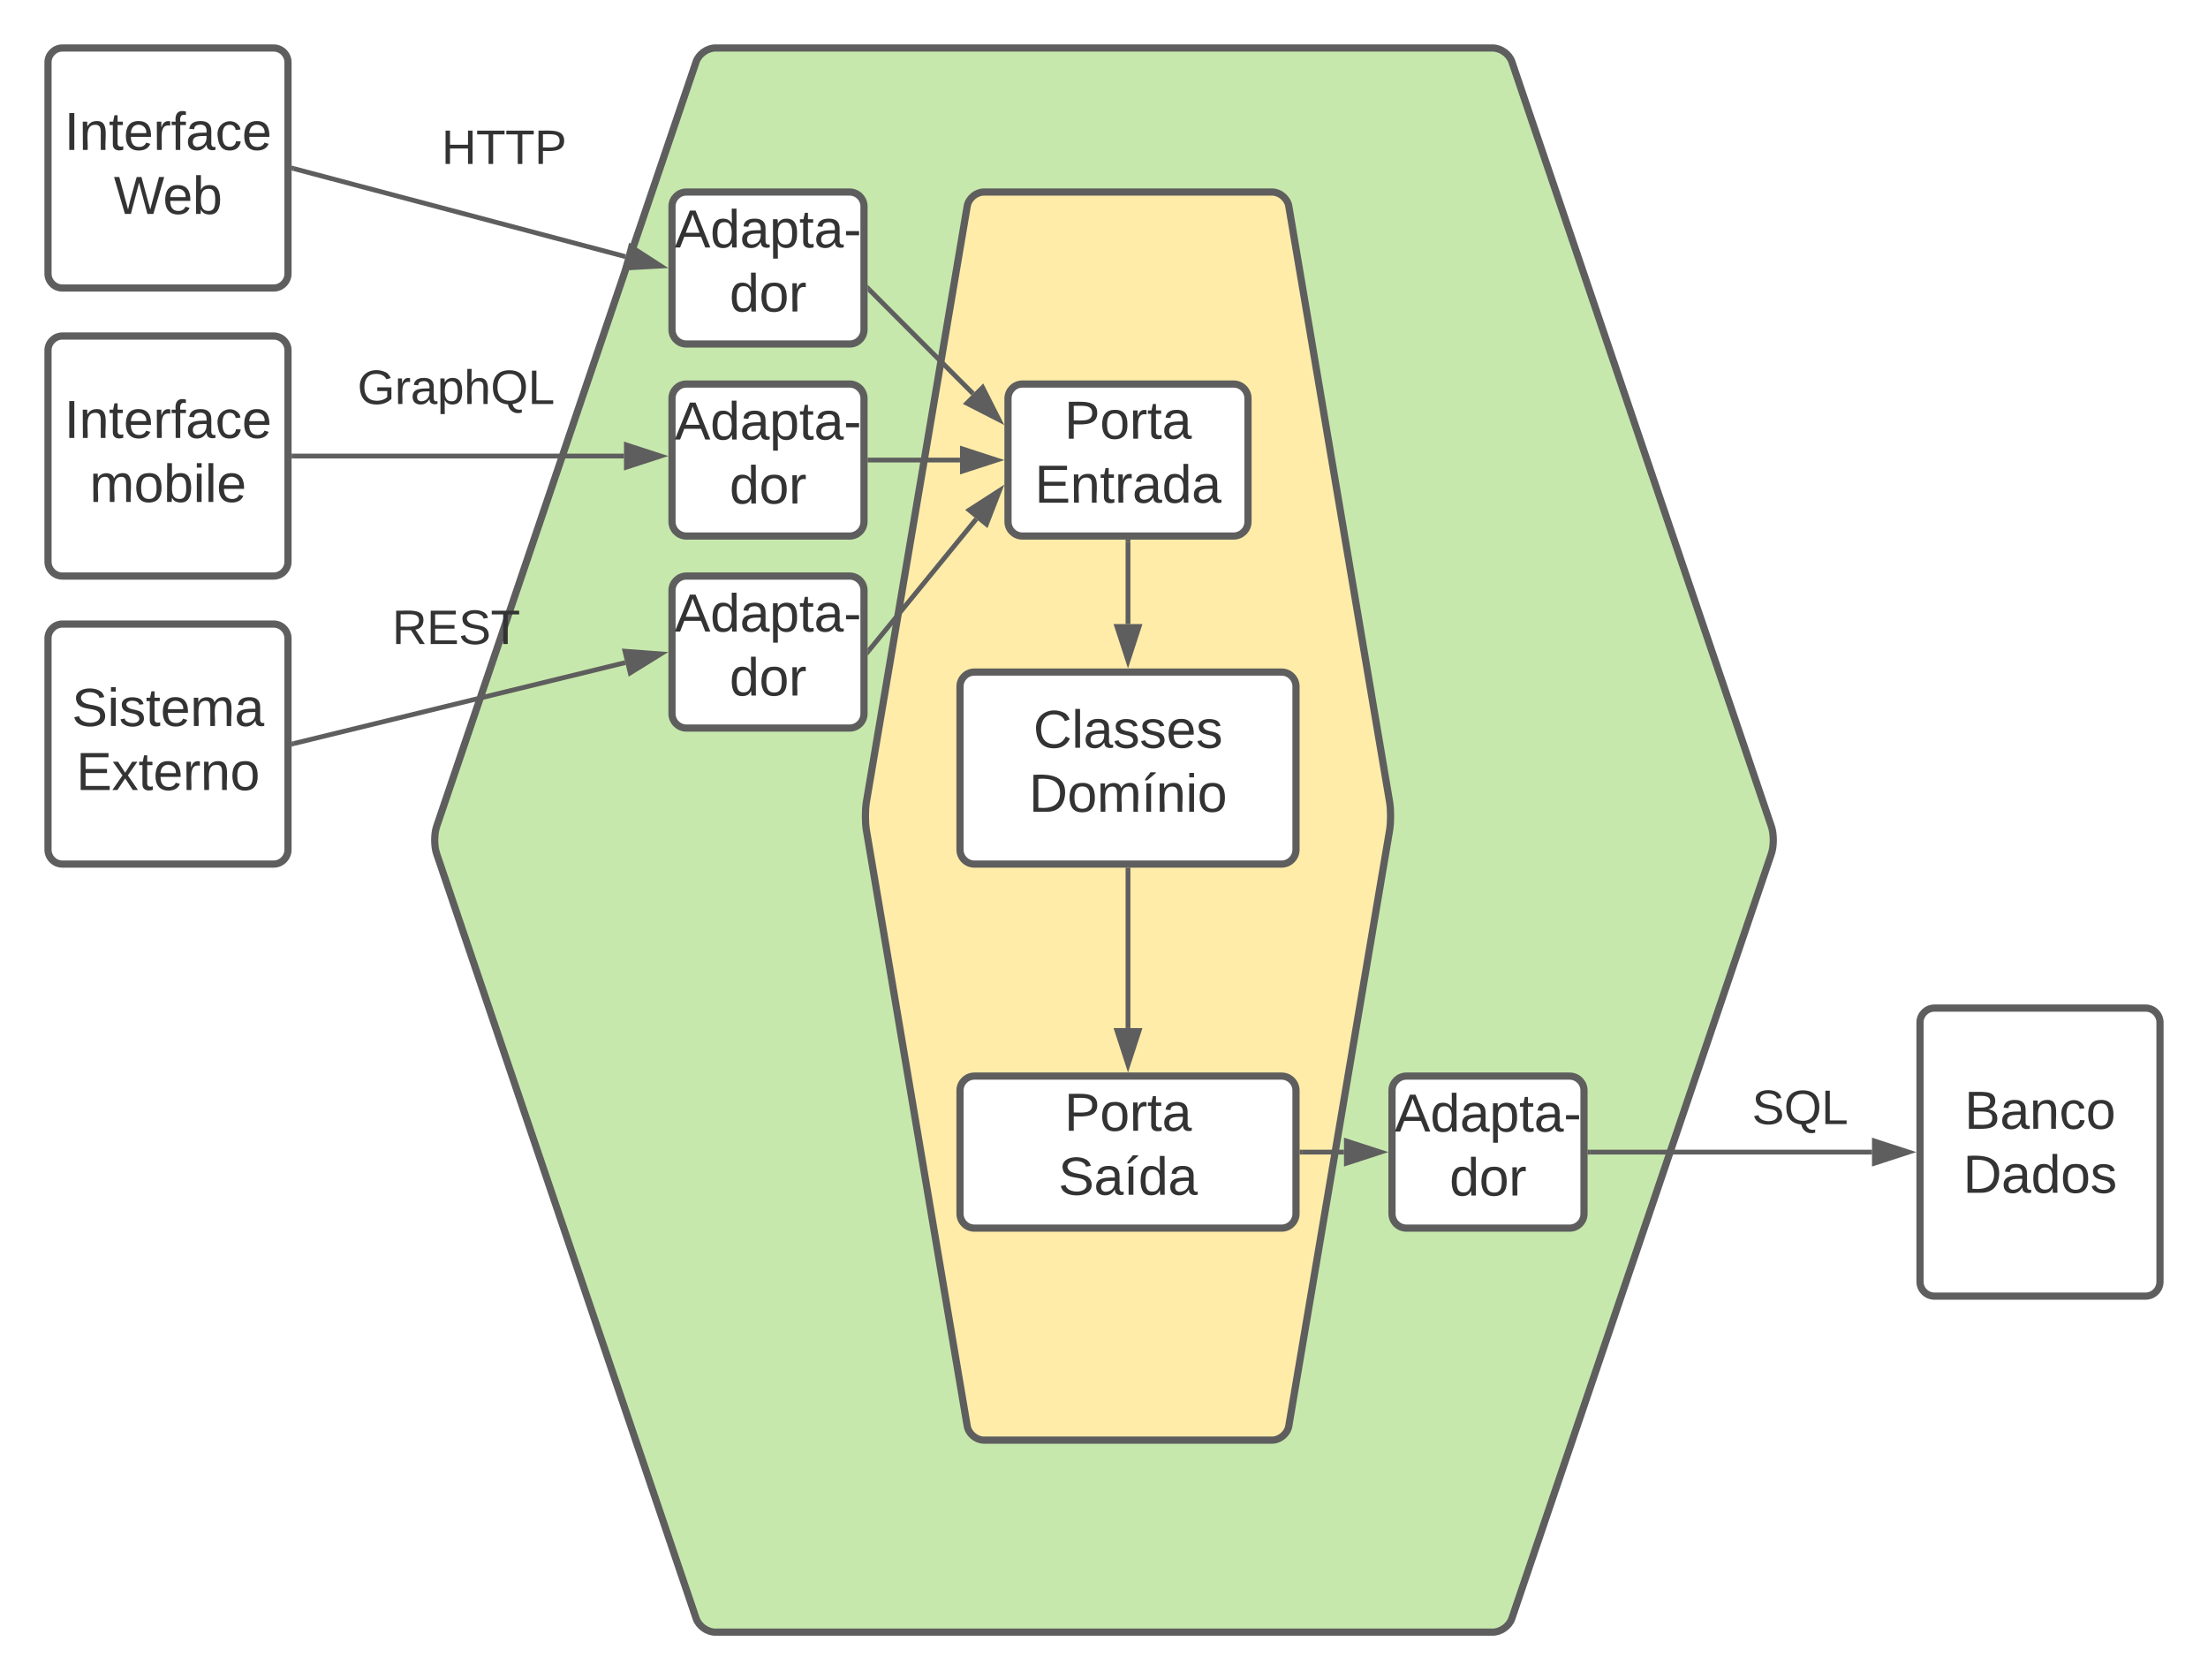 <svg xmlns="http://www.w3.org/2000/svg" xmlns:xlink="http://www.w3.org/1999/xlink" xmlns:lucid="lucid" width="920" height="700"><g transform="translate(-160 0)" lucid:page-tab-id="0_0"><path d="M0 0h1870.87v1322.83H0z" fill="#fff"/><path d="M450.07 25.68C451.14 22.54 454.7 20 458 20h324c3.3 0 6.86 2.54 7.93 5.68l108.14 318.64c1.07 3.14 1.07 8.22 0 11.36L789.93 674.32c-1.07 3.14-4.62 5.68-7.93 5.68H458c-3.3 0-6.86-2.54-7.93-5.68L341.93 355.68c-1.07-3.14-1.07-8.22 0-11.36z" stroke="#5e5e5e" stroke-width="3" fill="#c7e8ac"/><path d="M563 85.92c.55-3.27 3.7-5.92 7-5.92h120c3.3 0 6.45 2.65 7 5.92l42 248.16c.55 3.27.55 8.57 0 11.84l-42 248.16c-.55 3.27-3.7 5.92-7 5.92H570c-3.3 0-6.45-2.65-7-5.92l-42-248.16c-.55-3.27-.55-8.57 0-11.84z" stroke="#5e5e5e" stroke-width="3" fill="#ffeca9"/><path d="M180 26c0-3.3 2.7-6 6-6h88c3.3 0 6 2.7 6 6v88c0 3.3-2.7 6-6 6h-88c-3.3 0-6-2.7-6-6z" stroke="#5e5e5e" stroke-width="3" fill="#fff"/><use xlink:href="#a" transform="matrix(1,0,0,1,185,25) translate(1.821 37.465)"/><use xlink:href="#b" transform="matrix(1,0,0,1,185,25) translate(22.407 64.132)"/><path d="M440 86c0-3.3 2.7-6 6-6h68c3.3 0 6 2.7 6 6v51.33c0 3.32-2.7 6-6 6h-68c-3.3 0-6-2.68-6-6z" stroke="#5e5e5e" stroke-width="3" fill="#fff"/><use xlink:href="#c" transform="matrix(1,0,0,1,445,85) translate(-3.858 18.111)"/><use xlink:href="#d" transform="matrix(1,0,0,1,445,85) translate(18.981 44.778)"/><path d="M440 166c0-3.3 2.7-6 6-6h68c3.3 0 6 2.7 6 6v51.33c0 3.32-2.7 6-6 6h-68c-3.3 0-6-2.68-6-6z" stroke="#5e5e5e" stroke-width="3" fill="#fff"/><use xlink:href="#c" transform="matrix(1,0,0,1,445,165) translate(-3.858 18.111)"/><use xlink:href="#d" transform="matrix(1,0,0,1,445,165) translate(18.981 44.778)"/><path d="M440 246c0-3.3 2.7-6 6-6h68c3.3 0 6 2.7 6 6v51.33c0 3.32-2.7 6-6 6h-68c-3.3 0-6-2.68-6-6z" stroke="#5e5e5e" stroke-width="3" fill="#fff"/><use xlink:href="#c" transform="matrix(1,0,0,1,445,245) translate(-3.858 18.111)"/><use xlink:href="#d" transform="matrix(1,0,0,1,445,245) translate(18.981 44.778)"/><path d="M580 166c0-3.3 2.7-6 6-6h88c3.3 0 6 2.7 6 6v51.33c0 3.32-2.7 6-6 6h-88c-3.3 0-6-2.68-6-6z" stroke="#5e5e5e" stroke-width="3" fill="#fff"/><use xlink:href="#e" transform="matrix(1,0,0,1,585,165) translate(18.488 17.778)"/><use xlink:href="#f" transform="matrix(1,0,0,1,585,165) translate(6.142 44.444)"/><path d="M560 286c0-3.3 2.7-6 6-6h128c3.3 0 6 2.7 6 6v68c0 3.3-2.7 6-6 6H566c-3.3 0-6-2.7-6-6z" stroke="#5e5e5e" stroke-width="3" fill="#fff"/><use xlink:href="#g" transform="matrix(1,0,0,1,565,285) translate(25.556 26.528)"/><use xlink:href="#h" transform="matrix(1,0,0,1,565,285) translate(23.735 53.194)"/><path d="M560 454.33c0-3.3 2.7-6 6-6h128c3.3 0 6 2.7 6 6v51.34c0 3.3-2.7 6-6 6H566c-3.3 0-6-2.7-6-6z" stroke="#5e5e5e" stroke-width="3" fill="#fff"/><use xlink:href="#i" transform="matrix(1,0,0,1,565,453.333) translate(38.488 17.778)"/><use xlink:href="#j" transform="matrix(1,0,0,1,565,453.333) translate(35.988 44.444)"/><path d="M740 454.33c0-3.3 2.7-6 6-6h68c3.3 0 6 2.7 6 6v51.34c0 3.3-2.7 6-6 6h-68c-3.3 0-6-2.7-6-6z" stroke="#5e5e5e" stroke-width="3" fill="#fff"/><use xlink:href="#c" transform="matrix(1,0,0,1,745,453.333) translate(-3.858 18.111)"/><use xlink:href="#d" transform="matrix(1,0,0,1,745,453.333) translate(18.981 44.778)"/><path d="M180 146c0-3.3 2.7-6 6-6h88c3.3 0 6 2.7 6 6v88c0 3.3-2.7 6-6 6h-88c-3.3 0-6-2.7-6-6z" stroke="#5e5e5e" stroke-width="3" fill="#fff"/><use xlink:href="#a" transform="matrix(1,0,0,1,185,145) translate(1.821 37.465)"/><use xlink:href="#k" transform="matrix(1,0,0,1,185,145) translate(12.377 64.132)"/><path d="M180 266c0-3.3 2.7-6 6-6h88c3.3 0 6 2.7 6 6v88c0 3.3-2.7 6-6 6h-88c-3.3 0-6-2.7-6-6z" stroke="#5e5e5e" stroke-width="3" fill="#fff"/><use xlink:href="#l" transform="matrix(1,0,0,1,185,265) translate(4.938 37.465)"/><use xlink:href="#m" transform="matrix(1,0,0,1,185,265) translate(6.759 64.132)"/><path d="M282.47 70.26l138.15 36.66" stroke="#5e5e5e" stroke-width="2" fill="none"/><path d="M282.75 69.3l-.52 1.93-.73-.2v-2.06z" fill="#5e5e5e"/><path d="M435.37 110.84l-14.98.82 2.37-8.96z" stroke="#5e5e5e" stroke-width="2" fill="#5e5e5e"/><path d="M282.5 190H420" stroke="#5e5e5e" stroke-width="2" fill="none"/><path d="M282.53 191h-1.03v-2h1.03z" fill="#5e5e5e"/><path d="M435.26 190L421 194.64v-9.28z" stroke="#5e5e5e" stroke-width="2" fill="#5e5e5e"/><path d="M282.47 309.76l138.06-33.7" stroke="#5e5e5e" stroke-width="2" fill="none"/><path d="M282.73 310.73l-1.23.3v-2.06l.76-.18z" fill="#5e5e5e"/><path d="M435.36 272.43l-12.76 7.9-2.2-9.02z" stroke="#5e5e5e" stroke-width="2" fill="#5e5e5e"/><path d="M522.13 270.9l44.66-54.68" stroke="#5e5e5e" stroke-width="2" fill="none"/><path d="M522.92 271.5l-1.42 1.75v-2.9z" fill="#5e5e5e"/><path d="M576.45 204.4l-5.43 13.98-7.18-5.86z" stroke="#5e5e5e" stroke-width="2" fill="#5e5e5e"/><path d="M522.5 191.67H560" stroke="#5e5e5e" stroke-width="2" fill="none"/><path d="M522.53 192.67h-1.03v-2h1.03z" fill="#5e5e5e"/><path d="M575.26 191.67L561 196.3v-9.27z" stroke="#5e5e5e" stroke-width="2" fill="#5e5e5e"/><path d="M522.2 120.7l43.23 43.3" stroke="#5e5e5e" stroke-width="2" fill="none"/><path d="M522.93 120.02l-1.4 1.4h-.03v-2.84z" fill="#5e5e5e"/><path d="M576.2 174.82L562.87 168l6.56-6.56z" stroke="#5e5e5e" stroke-width="2" fill="#5e5e5e"/><path d="M630 225.83V260" stroke="#5e5e5e" stroke-width="2" fill="none"/><path d="M631 225.86h-2v-1.03h2z" fill="#5e5e5e"/><path d="M630 275.26L625.36 261h9.28z" stroke="#5e5e5e" stroke-width="2" fill="#5e5e5e"/><path d="M960 426c0-3.3 2.7-6 6-6h88c3.3 0 6 2.7 6 6v108c0 3.3-2.7 6-6 6h-88c-3.3 0-6-2.7-6-6z" stroke="#5e5e5e" stroke-width="3" fill="#fff"/><use xlink:href="#n" transform="matrix(1,0,0,1,965,425) translate(13.519 45.278)"/><use xlink:href="#o" transform="matrix(1,0,0,1,965,425) translate(12.932 71.944)"/><path d="M822.5 480H940" stroke="#5e5e5e" stroke-width="2" fill="none"/><path d="M822.53 481h-1.03v-2h1.03z" fill="#5e5e5e"/><path d="M955.26 480L941 484.64v-9.28z" stroke="#5e5e5e" stroke-width="2" fill="#5e5e5e"/><path d="M702.5 480H720" stroke="#5e5e5e" stroke-width="2" fill="none"/><path d="M702.53 481h-1.03v-2h1.03z" fill="#5e5e5e"/><path d="M735.26 480L721 484.64v-9.28z" stroke="#5e5e5e" stroke-width="2" fill="#5e5e5e"/><path d="M860 446c0-3.3 2.7-6 6-6h88c3.3 0 6 2.7 6 6v36.33c0 3.32-2.7 6-6 6h-88c-3.3 0-6-2.68-6-6z" stroke="#000" stroke-opacity="0" stroke-width="3" fill="#fff" fill-opacity="0"/><g><use xlink:href="#p" transform="matrix(1,0,0,1,865,445) translate(25 23.312)"/></g><path d="M300 146c0-3.3 2.7-6 6-6h88c3.3 0 6 2.7 6 6v36.33c0 3.32-2.7 6-6 6h-88c-3.3 0-6-2.68-6-6z" stroke="#000" stroke-opacity="0" stroke-width="3" fill="#fff" fill-opacity="0"/><g><use xlink:href="#q" transform="matrix(1,0,0,1,305,145) translate(3.917 23.312)"/></g><path d="M300 246c0-3.3 2.7-6 6-6h88c3.3 0 6 2.7 6 6v36.33c0 3.32-2.7 6-6 6h-88c-3.3 0-6-2.68-6-6z" stroke="#000" stroke-opacity="0" stroke-width="3" fill="#fff" fill-opacity="0"/><g><use xlink:href="#r" transform="matrix(1,0,0,1,305,245) translate(18.389 23.312)"/></g><path d="M320 46c0-3.3 2.7-6 6-6h88c3.3 0 6 2.7 6 6v36.33c0 3.32-2.7 6-6 6h-88c-3.3 0-6-2.68-6-6z" stroke="#000" stroke-opacity="0" stroke-width="3" fill="#fff" fill-opacity="0"/><g><use xlink:href="#s" transform="matrix(1,0,0,1,325,45) translate(18.972 23.312)"/></g><path d="M630 362.5v65.83" stroke="#5e5e5e" stroke-width="2" fill="none"/><path d="M631 362.53h-2v-1.03h2z" fill="#5e5e5e"/><path d="M630 443.6l-4.64-14.27h9.28z" stroke="#5e5e5e" stroke-width="2" fill="#5e5e5e"/><defs><path fill="#333" d="M33 0v-248h34V0H33" id="t"/><path fill="#333" d="M117-194c89-4 53 116 60 194h-32v-121c0-31-8-49-39-48C34-167 62-67 57 0H25l-1-190h30c1 10-1 24 2 32 11-22 29-35 61-36" id="u"/><path fill="#333" d="M59-47c-2 24 18 29 38 22v24C64 9 27 4 27-40v-127H5v-23h24l9-43h21v43h35v23H59v120" id="v"/><path fill="#333" d="M100-194c63 0 86 42 84 106H49c0 40 14 67 53 68 26 1 43-12 49-29l28 8c-11 28-37 45-77 45C44 4 14-33 15-96c1-61 26-98 85-98zm52 81c6-60-76-77-97-28-3 7-6 17-6 28h103" id="w"/><path fill="#333" d="M114-163C36-179 61-72 57 0H25l-1-190h30c1 12-1 29 2 39 6-27 23-49 58-41v29" id="x"/><path fill="#333" d="M101-234c-31-9-42 10-38 44h38v23H63V0H32v-167H5v-23h27c-7-52 17-82 69-68v24" id="y"/><path fill="#333" d="M141-36C126-15 110 5 73 4 37 3 15-17 15-53c-1-64 63-63 125-63 3-35-9-54-41-54-24 1-41 7-42 31l-33-3c5-37 33-52 76-52 45 0 72 20 72 64v82c-1 20 7 32 28 27v20c-31 9-61-2-59-35zM48-53c0 20 12 33 32 33 41-3 63-29 60-74-43 2-92-5-92 41" id="z"/><path fill="#333" d="M96-169c-40 0-48 33-48 73s9 75 48 75c24 0 41-14 43-38l32 2c-6 37-31 61-74 61-59 0-76-41-82-99-10-93 101-131 147-64 4 7 5 14 7 22l-32 3c-4-21-16-35-41-35" id="A"/><g id="a"><use transform="matrix(0.062,0,0,0.062,0,0)" xlink:href="#t"/><use transform="matrix(0.062,0,0,0.062,6.173,0)" xlink:href="#u"/><use transform="matrix(0.062,0,0,0.062,18.519,0)" xlink:href="#v"/><use transform="matrix(0.062,0,0,0.062,24.691,0)" xlink:href="#w"/><use transform="matrix(0.062,0,0,0.062,37.037,0)" xlink:href="#x"/><use transform="matrix(0.062,0,0,0.062,44.383,0)" xlink:href="#y"/><use transform="matrix(0.062,0,0,0.062,50.556,0)" xlink:href="#z"/><use transform="matrix(0.062,0,0,0.062,62.901,0)" xlink:href="#A"/><use transform="matrix(0.062,0,0,0.062,74.012,0)" xlink:href="#w"/></g><path fill="#333" d="M266 0h-40l-56-210L115 0H75L2-248h35L96-30l15-64 43-154h32l59 218 59-218h35" id="B"/><path fill="#333" d="M115-194c53 0 69 39 70 98 0 66-23 100-70 100C84 3 66-7 56-30L54 0H23l1-261h32v101c10-23 28-34 59-34zm-8 174c40 0 45-34 45-75 0-40-5-75-45-74-42 0-51 32-51 76 0 43 10 73 51 73" id="C"/><g id="b"><use transform="matrix(0.062,0,0,0.062,0,0)" xlink:href="#B"/><use transform="matrix(0.062,0,0,0.062,20.494,0)" xlink:href="#w"/><use transform="matrix(0.062,0,0,0.062,32.84,0)" xlink:href="#C"/></g><path fill="#333" d="M205 0l-28-72H64L36 0H1l101-248h38L239 0h-34zm-38-99l-47-123c-12 45-31 82-46 123h93" id="D"/><path fill="#333" d="M85-194c31 0 48 13 60 33l-1-100h32l1 261h-30c-2-10 0-23-3-31C134-8 116 4 85 4 32 4 16-35 15-94c0-66 23-100 70-100zm9 24c-40 0-46 34-46 75 0 40 6 74 45 74 42 0 51-32 51-76 0-42-9-74-50-73" id="E"/><path fill="#333" d="M115-194c55 1 70 41 70 98S169 2 115 4C84 4 66-9 55-30l1 105H24l-1-265h31l2 30c10-21 28-34 59-34zm-8 174c40 0 45-34 45-75s-6-73-45-74c-42 0-51 32-51 76 0 43 10 73 51 73" id="F"/><path fill="#333" d="M16-82v-28h88v28H16" id="G"/><g id="c"><use transform="matrix(0.062,0,0,0.062,0,0)" xlink:href="#D"/><use transform="matrix(0.062,0,0,0.062,14.815,0)" xlink:href="#E"/><use transform="matrix(0.062,0,0,0.062,27.16,0)" xlink:href="#z"/><use transform="matrix(0.062,0,0,0.062,39.506,0)" xlink:href="#F"/><use transform="matrix(0.062,0,0,0.062,51.852,0)" xlink:href="#v"/><use transform="matrix(0.062,0,0,0.062,58.025,0)" xlink:href="#z"/><use transform="matrix(0.062,0,0,0.062,70.37,0)" xlink:href="#G"/></g><path fill="#333" d="M100-194c62-1 85 37 85 99 1 63-27 99-86 99S16-35 15-95c0-66 28-99 85-99zM99-20c44 1 53-31 53-75 0-43-8-75-51-75s-53 32-53 75 10 74 51 75" id="H"/><g id="d"><use transform="matrix(0.062,0,0,0.062,0,0)" xlink:href="#E"/><use transform="matrix(0.062,0,0,0.062,12.346,0)" xlink:href="#H"/><use transform="matrix(0.062,0,0,0.062,24.691,0)" xlink:href="#x"/></g><path fill="#333" d="M30-248c87 1 191-15 191 75 0 78-77 80-158 76V0H30v-248zm33 125c57 0 124 11 124-50 0-59-68-47-124-48v98" id="I"/><g id="e"><use transform="matrix(0.062,0,0,0.062,0,0)" xlink:href="#I"/><use transform="matrix(0.062,0,0,0.062,14.815,0)" xlink:href="#H"/><use transform="matrix(0.062,0,0,0.062,27.16,0)" xlink:href="#x"/><use transform="matrix(0.062,0,0,0.062,34.506,0)" xlink:href="#v"/><use transform="matrix(0.062,0,0,0.062,40.679,0)" xlink:href="#z"/></g><path fill="#333" d="M30 0v-248h187v28H63v79h144v27H63v87h162V0H30" id="J"/><g id="f"><use transform="matrix(0.062,0,0,0.062,0,0)" xlink:href="#J"/><use transform="matrix(0.062,0,0,0.062,14.815,0)" xlink:href="#u"/><use transform="matrix(0.062,0,0,0.062,27.16,0)" xlink:href="#v"/><use transform="matrix(0.062,0,0,0.062,33.333,0)" xlink:href="#x"/><use transform="matrix(0.062,0,0,0.062,40.679,0)" xlink:href="#z"/><use transform="matrix(0.062,0,0,0.062,53.025,0)" xlink:href="#E"/><use transform="matrix(0.062,0,0,0.062,65.37,0)" xlink:href="#z"/></g><path fill="#333" d="M212-179c-10-28-35-45-73-45-59 0-87 40-87 99 0 60 29 101 89 101 43 0 62-24 78-52l27 14C228-24 195 4 139 4 59 4 22-46 18-125c-6-104 99-153 187-111 19 9 31 26 39 46" id="K"/><path fill="#333" d="M24 0v-261h32V0H24" id="L"/><path fill="#333" d="M135-143c-3-34-86-38-87 0 15 53 115 12 119 90S17 21 10-45l28-5c4 36 97 45 98 0-10-56-113-15-118-90-4-57 82-63 122-42 12 7 21 19 24 35" id="M"/><g id="g"><use transform="matrix(0.062,0,0,0.062,0,0)" xlink:href="#K"/><use transform="matrix(0.062,0,0,0.062,15.988,0)" xlink:href="#L"/><use transform="matrix(0.062,0,0,0.062,20.864,0)" xlink:href="#z"/><use transform="matrix(0.062,0,0,0.062,33.21,0)" xlink:href="#M"/><use transform="matrix(0.062,0,0,0.062,44.321,0)" xlink:href="#M"/><use transform="matrix(0.062,0,0,0.062,55.432,0)" xlink:href="#w"/><use transform="matrix(0.062,0,0,0.062,67.778,0)" xlink:href="#M"/></g><path fill="#333" d="M30-248c118-7 216 8 213 122C240-48 200 0 122 0H30v-248zM63-27c89 8 146-16 146-99s-60-101-146-95v194" id="N"/><path fill="#333" d="M210-169c-67 3-38 105-44 169h-31v-121c0-29-5-50-35-48C34-165 62-65 56 0H25l-1-190h30c1 10-1 24 2 32 10-44 99-50 107 0 11-21 27-35 58-36 85-2 47 119 55 194h-31v-121c0-29-5-49-35-48" id="O"/><path fill="#333" d="M34 0v-190h32V0H34zM24-211c8-23 27-35 38-54h36v5l-58 49H24" id="P"/><path fill="#333" d="M24-231v-30h32v30H24zM24 0v-190h32V0H24" id="Q"/><g id="h"><use transform="matrix(0.062,0,0,0.062,0,0)" xlink:href="#N"/><use transform="matrix(0.062,0,0,0.062,15.988,0)" xlink:href="#H"/><use transform="matrix(0.062,0,0,0.062,28.333,0)" xlink:href="#O"/><use transform="matrix(0.062,0,0,0.062,46.79,0)" xlink:href="#P"/><use transform="matrix(0.062,0,0,0.062,52.963,0)" xlink:href="#u"/><use transform="matrix(0.062,0,0,0.062,65.309,0)" xlink:href="#Q"/><use transform="matrix(0.062,0,0,0.062,70.185,0)" xlink:href="#H"/></g><g id="i"><use transform="matrix(0.062,0,0,0.062,0,0)" xlink:href="#I"/><use transform="matrix(0.062,0,0,0.062,14.815,0)" xlink:href="#H"/><use transform="matrix(0.062,0,0,0.062,27.16,0)" xlink:href="#x"/><use transform="matrix(0.062,0,0,0.062,34.506,0)" xlink:href="#v"/><use transform="matrix(0.062,0,0,0.062,40.679,0)" xlink:href="#z"/></g><path fill="#333" d="M185-189c-5-48-123-54-124 2 14 75 158 14 163 119 3 78-121 87-175 55-17-10-28-26-33-46l33-7c5 56 141 63 141-1 0-78-155-14-162-118-5-82 145-84 179-34 5 7 8 16 11 25" id="R"/><g id="j"><use transform="matrix(0.062,0,0,0.062,0,0)" xlink:href="#R"/><use transform="matrix(0.062,0,0,0.062,14.815,0)" xlink:href="#z"/><use transform="matrix(0.062,0,0,0.062,27.16,0)" xlink:href="#P"/><use transform="matrix(0.062,0,0,0.062,33.333,0)" xlink:href="#E"/><use transform="matrix(0.062,0,0,0.062,45.679,0)" xlink:href="#z"/></g><g id="k"><use transform="matrix(0.062,0,0,0.062,0,0)" xlink:href="#O"/><use transform="matrix(0.062,0,0,0.062,18.457,0)" xlink:href="#H"/><use transform="matrix(0.062,0,0,0.062,30.802,0)" xlink:href="#C"/><use transform="matrix(0.062,0,0,0.062,43.148,0)" xlink:href="#Q"/><use transform="matrix(0.062,0,0,0.062,48.025,0)" xlink:href="#L"/><use transform="matrix(0.062,0,0,0.062,52.901,0)" xlink:href="#w"/></g><g id="l"><use transform="matrix(0.062,0,0,0.062,0,0)" xlink:href="#R"/><use transform="matrix(0.062,0,0,0.062,14.815,0)" xlink:href="#Q"/><use transform="matrix(0.062,0,0,0.062,19.691,0)" xlink:href="#M"/><use transform="matrix(0.062,0,0,0.062,30.802,0)" xlink:href="#v"/><use transform="matrix(0.062,0,0,0.062,36.975,0)" xlink:href="#w"/><use transform="matrix(0.062,0,0,0.062,49.321,0)" xlink:href="#O"/><use transform="matrix(0.062,0,0,0.062,67.778,0)" xlink:href="#z"/></g><path fill="#333" d="M141 0L90-78 38 0H4l68-98-65-92h35l48 74 47-74h35l-64 92 68 98h-35" id="S"/><g id="m"><use transform="matrix(0.062,0,0,0.062,0,0)" xlink:href="#J"/><use transform="matrix(0.062,0,0,0.062,14.815,0)" xlink:href="#S"/><use transform="matrix(0.062,0,0,0.062,25.926,0)" xlink:href="#v"/><use transform="matrix(0.062,0,0,0.062,32.099,0)" xlink:href="#w"/><use transform="matrix(0.062,0,0,0.062,44.444,0)" xlink:href="#x"/><use transform="matrix(0.062,0,0,0.062,51.79,0)" xlink:href="#u"/><use transform="matrix(0.062,0,0,0.062,64.136,0)" xlink:href="#H"/></g><path fill="#333" d="M160-131c35 5 61 23 61 61C221 17 115-2 30 0v-248c76 3 177-17 177 60 0 33-19 50-47 57zm-97-11c50-1 110 9 110-42 0-47-63-36-110-37v79zm0 115c55-2 124 14 124-45 0-56-70-42-124-44v89" id="T"/><g id="n"><use transform="matrix(0.062,0,0,0.062,0,0)" xlink:href="#T"/><use transform="matrix(0.062,0,0,0.062,14.815,0)" xlink:href="#z"/><use transform="matrix(0.062,0,0,0.062,27.16,0)" xlink:href="#u"/><use transform="matrix(0.062,0,0,0.062,39.506,0)" xlink:href="#A"/><use transform="matrix(0.062,0,0,0.062,50.617,0)" xlink:href="#H"/></g><g id="o"><use transform="matrix(0.062,0,0,0.062,0,0)" xlink:href="#N"/><use transform="matrix(0.062,0,0,0.062,15.988,0)" xlink:href="#z"/><use transform="matrix(0.062,0,0,0.062,28.333,0)" xlink:href="#E"/><use transform="matrix(0.062,0,0,0.062,40.679,0)" xlink:href="#H"/><use transform="matrix(0.062,0,0,0.062,53.025,0)" xlink:href="#M"/></g><path fill="#333" d="M140-251c81 0 123 46 123 126C263-53 228-8 163 1c7 30 30 48 69 40v23c-55 16-95-15-103-61C56-3 17-48 17-125c0-80 42-126 123-126zm0 227c63 0 89-41 89-101s-29-99-89-99c-61 0-89 39-89 99S79-25 140-24" id="U"/><path fill="#333" d="M30 0v-248h33v221h125V0H30" id="V"/><g id="p"><use transform="matrix(0.056,0,0,0.056,0,0)" xlink:href="#R"/><use transform="matrix(0.056,0,0,0.056,13.333,0)" xlink:href="#U"/><use transform="matrix(0.056,0,0,0.056,28.889,0)" xlink:href="#V"/></g><path fill="#333" d="M143 4C61 4 22-44 18-125c-5-107 100-154 193-111 17 8 29 25 37 43l-32 9c-13-25-37-40-76-40-61 0-88 39-88 99 0 61 29 100 91 101 35 0 62-11 79-27v-45h-74v-28h105v86C228-13 192 4 143 4" id="W"/><path fill="#333" d="M106-169C34-169 62-67 57 0H25v-261h32l-1 103c12-21 28-36 61-36 89 0 53 116 60 194h-32v-121c2-32-8-49-39-48" id="X"/><g id="q"><use transform="matrix(0.056,0,0,0.056,0,0)" xlink:href="#W"/><use transform="matrix(0.056,0,0,0.056,15.556,0)" xlink:href="#x"/><use transform="matrix(0.056,0,0,0.056,22.167,0)" xlink:href="#z"/><use transform="matrix(0.056,0,0,0.056,33.278,0)" xlink:href="#F"/><use transform="matrix(0.056,0,0,0.056,44.389,0)" xlink:href="#X"/><use transform="matrix(0.056,0,0,0.056,55.5,0)" xlink:href="#U"/><use transform="matrix(0.056,0,0,0.056,71.056,0)" xlink:href="#V"/></g><path fill="#333" d="M233-177c-1 41-23 64-60 70L243 0h-38l-65-103H63V0H30v-248c88 3 205-21 203 71zM63-129c60-2 137 13 137-47 0-61-80-42-137-45v92" id="Y"/><path fill="#333" d="M127-220V0H93v-220H8v-28h204v28h-85" id="Z"/><g id="r"><use transform="matrix(0.056,0,0,0.056,0,0)" xlink:href="#Y"/><use transform="matrix(0.056,0,0,0.056,14.389,0)" xlink:href="#J"/><use transform="matrix(0.056,0,0,0.056,27.722,0)" xlink:href="#R"/><use transform="matrix(0.056,0,0,0.056,41.056,0)" xlink:href="#Z"/></g><path fill="#333" d="M197 0v-115H63V0H30v-248h33v105h134v-105h34V0h-34" id="aa"/><g id="s"><use transform="matrix(0.056,0,0,0.056,0,0)" xlink:href="#aa"/><use transform="matrix(0.056,0,0,0.056,14.389,0)" xlink:href="#Z"/><use transform="matrix(0.056,0,0,0.056,26.556,0)" xlink:href="#Z"/><use transform="matrix(0.056,0,0,0.056,38.722,0)" xlink:href="#I"/></g></defs></g></svg>